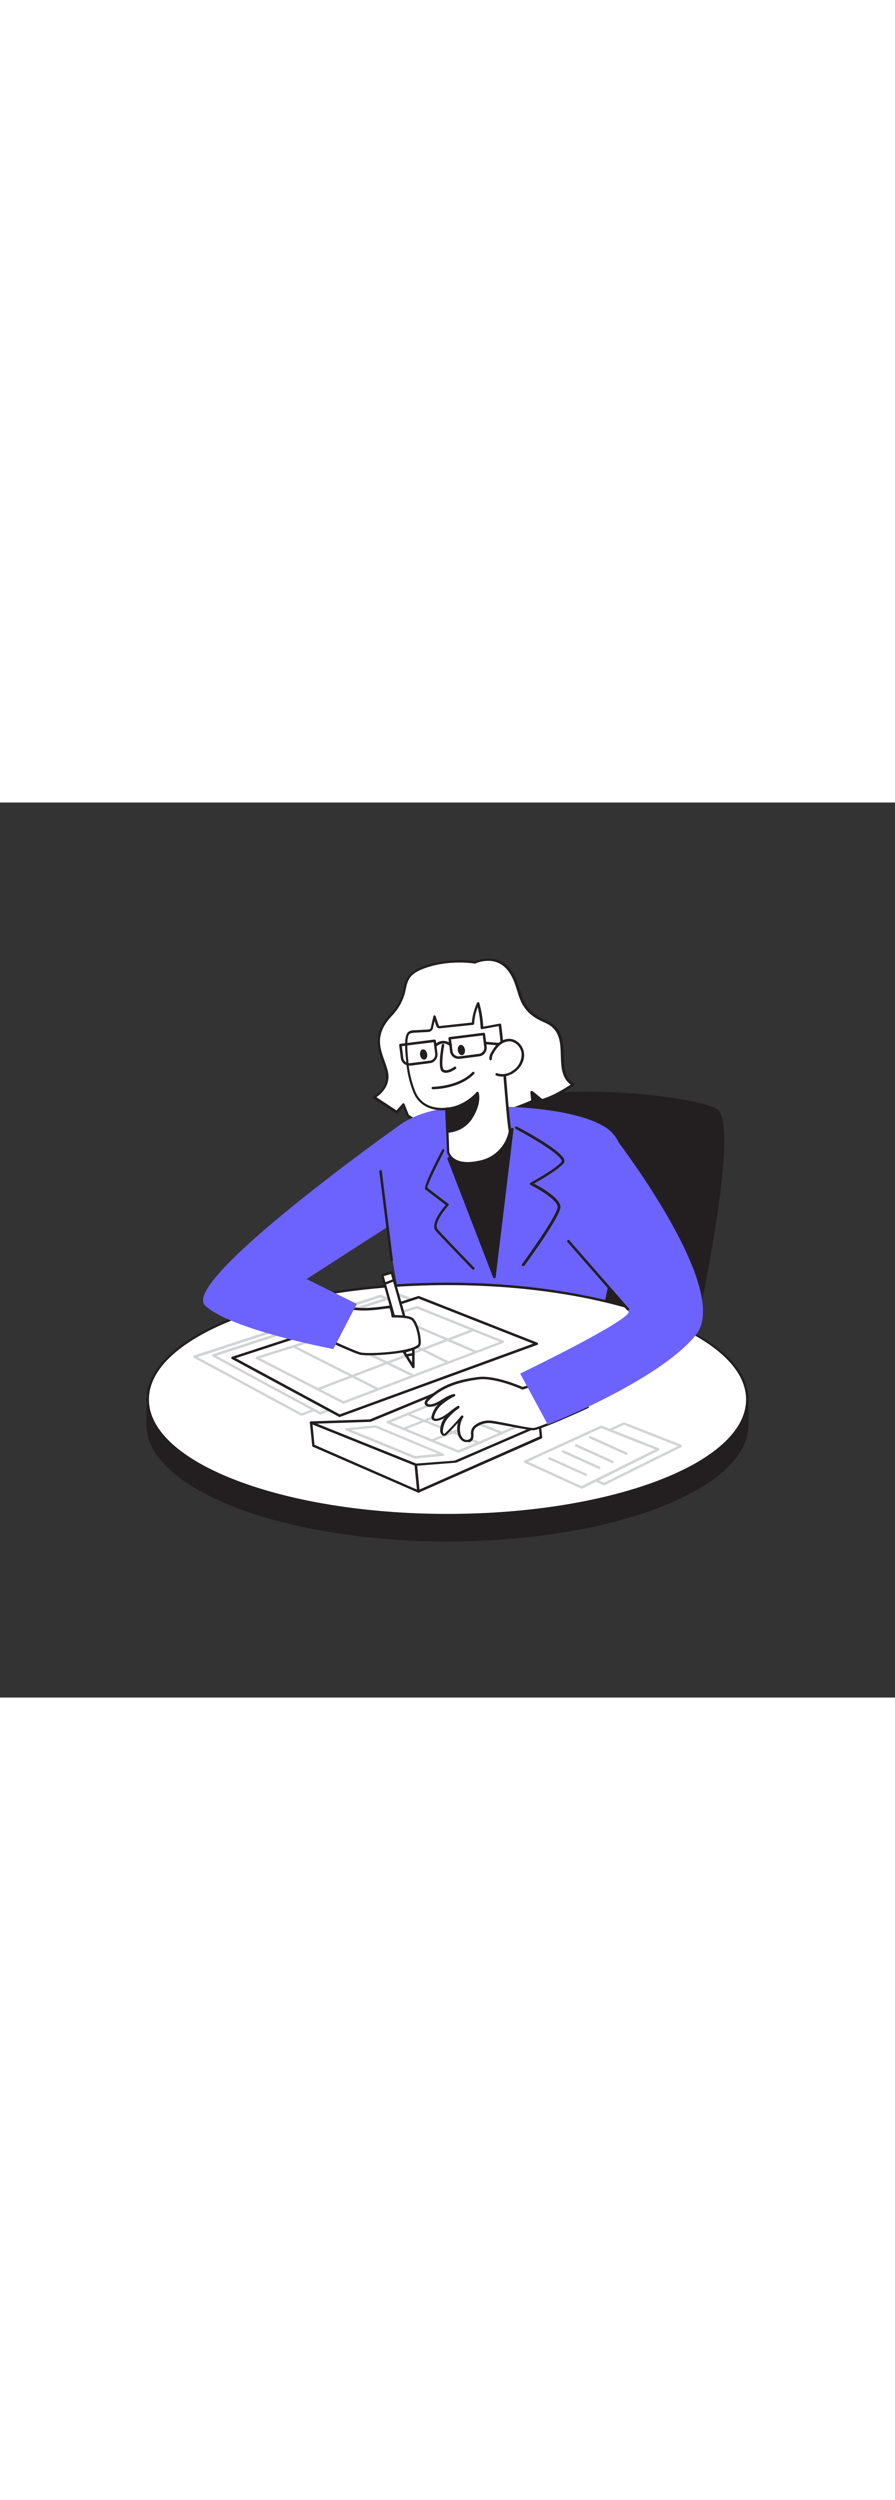 <svg version="1.1" id="Layer_1" xmlns="http://www.w3.org/2000/svg" xmlns:xlink="http://www.w3.org/1999/xlink" x="0px" y="0px" viewBox="0 0 500 500" style="width: 179px;" xml:space="preserve" data-imageid="accountant-54" imageName="Accountant" class="illustrations_image">
<rect x="0" y="0" width="500" height="500" fill="#333333" stroke="none"/>
<style type="text/css">
	.st0_accountant-54{fill:#231F20;}
	.st1_accountant-54{fill:#FFFFFF;}
	.st2_accountant-54{fill:#68E1FD;}
	.st3_accountant-54{fill:#D1D3D4;}
	.st4_accountant-54{fill:none;}
</style>
<g id="Chair_accountant-54">
	<path class="st0_accountant-54" d="M385.5,306.9c0,0,28.6-126.4,14.6-135.1s-110.1-16.2-122.2,0S257,288.7,257,288.7L385.5,306.9z"/>
	<path class="st0_accountant-54" d="M385.5,307.6h-0.1l-128.5-18.3c-0.4-0.1-0.6-0.4-0.6-0.8c0.4-4.1,8.8-101.1,21-117.2&#10;&#9;&#9;c7.8-10.3,45.2-10.2,61-9.6c27.9,1,55.2,5.1,62.2,9.5c14.3,8.9-13.1,130.7-14.3,135.9C386.1,307.4,385.8,307.7,385.5,307.6z&#10;&#9;&#9; M257.8,288.1L385,306.1c8-35.5,25.9-126.9,14.8-133.8c-13.3-8.3-109.2-16.3-121.3-0.2C267,187.4,258.5,279.3,257.8,288.1z"/>
</g>
<g id="Character_accountant-54">
	<path class="st0_accountant-54" d="M86.5,333.5C103.1,304.6,170,283,250,283s146.9,21.6,163.5,50.5h4v14c0,35.7-75,64.6-167.5,64.6&#10;&#9;&#9;S82.5,383.2,82.5,347.5v-14L86.5,333.5z"/>
	<path class="st0_accountant-54" d="M250,412.8c-92.7,0-168.2-29.3-168.2-65.3v-14c0-0.4,0.3-0.7,0.7-0.7h0h3.6c8.3-14.1,29-26.9,58.2-36.1&#10;&#9;&#9;c29.7-9.4,67.3-14.5,105.7-14.5s76,5.1,105.7,14.5c29.2,9.1,49.9,22,58.2,36.1h3.6c0.4,0,0.7,0.3,0.7,0.7v0v14&#10;&#9;&#9;C418.2,383.5,342.7,412.8,250,412.8z M83.2,334.2v13.3c0,35.2,74.8,63.9,166.8,63.9s166.8-28.6,166.8-63.9v-13.3h-3.3&#10;&#9;&#9;c-0.2,0-0.5-0.1-0.6-0.4c-16.7-29.1-85.2-50.2-162.9-50.2s-146.2,21.1-162.9,50.2c-0.1,0.2-0.4,0.4-0.6,0.4H83.2z"/>
	<path class="st1_accountant-54" d="M265.3,89.4c0,0,11.5-5.6,19.1,4.4s3,21.4,20,28.5s3.2,27.7,15.6,35.3c0,0-9.4,6.7-17.3,8.8l-5.7-4.6l0.4,5.1&#10;&#9;&#9;c0,0-49.2,22.2-69.6,8.1l-2.6-6.1l-3.8,4.3l-12.6-8.3c0,0,9.8-5.1,6.9-15s-9.3-18.5,2.7-31.2s2.8-20.6,17.6-26.3&#10;&#9;&#9;C245.4,89,255.4,88,265.3,89.4z"/>
	<path class="st0_accountant-54" d="M246.5,180.4c-8,0-14.4-1.6-19-4.8c-0.1-0.1-0.2-0.2-0.2-0.3l-2.1-5.1l-3.1,3.4c-0.2,0.3-0.6,0.3-0.9,0.1&#10;&#9;&#9;l-12.6-8.3c-0.2-0.1-0.3-0.4-0.3-0.6c0-0.2,0.2-0.5,0.4-0.6c0.4-0.2,9.2-5,6.5-14.2c-0.5-1.6-1.1-3.3-1.6-4.9&#10;&#9;&#9;c-2.8-7.9-5.8-16.1,4.5-27c5.3-5.6,6.4-10.1,7.3-14.1c1.1-4.9,2.1-9.1,10.6-12.3c13.8-5.3,27.6-3.3,29.5-3.1&#10;&#9;&#9;c1.6-0.7,12.5-4.9,19.8,4.7c2.8,3.6,3.9,7.4,5.1,11.1c2,6.5,4,12.7,14.6,17.2c9.6,4,9.8,12.4,10,19.8c0.2,6.3,0.3,12.2,5.7,15.5&#10;&#9;&#9;c0.2,0.1,0.3,0.3,0.3,0.6c0,0.2-0.1,0.5-0.3,0.6c-0.4,0.3-9.6,6.8-17.5,8.9c-0.2,0.1-0.5,0-0.6-0.1l-4.4-3.6l0.3,3.4&#10;&#9;&#9;c0,0.3-0.1,0.6-0.4,0.7c-8.8,3.8-17.9,6.9-27.3,9.4C262.6,179,254.6,180.2,246.5,180.4z M228.4,174.5c18.9,12.8,63.3-5.9,68.3-8.1&#10;&#9;&#9;l-0.4-4.6c0-0.4,0.3-0.7,0.7-0.7c0.2,0,0.3,0,0.5,0.1l5.4,4.4c6.3-1.8,13.4-6.4,15.9-8c-5.1-3.8-5.3-10-5.5-16.1&#10;&#9;&#9;c-0.2-7.6-0.4-14.9-9.1-18.6c-11.3-4.7-13.4-11.5-15.4-18.1c-1.1-3.6-2.3-7.3-4.9-10.7c-7.1-9.4-18.1-4.3-18.2-4.2&#10;&#9;&#9;c-0.1,0.1-0.3,0.1-0.4,0.1c-0.1,0-14.5-2.6-28.9,2.9c-7.8,3-8.6,6.4-9.7,11.3c-1,5.6-3.7,10.7-7.6,14.8c-9.7,10.2-7,17.7-4.2,25.5&#10;&#9;&#9;c0.6,1.6,1.2,3.3,1.6,4.9c2.4,8.4-3.8,13.6-6.2,15.2l11.2,7.4l3.4-3.8c0.2-0.2,0.4-0.3,0.6-0.2c0.2,0,0.4,0.2,0.5,0.4L228.4,174.5z&#10;&#9;&#9;"/>
	<path class="st2_accountant-54 targetColor" d="M276.1,169.8c0,0,43.6-0.4,62.4,11.8s8.4,53,5.8,66.6c-2.6,13.6-14.2,66.3-14.2,66.3l-98.7,5.7&#10;&#9;&#9;c0,0-17.4-86.5-18.7-111.7c-0.3-5.3,5.9-25,10.1-28C236.7,170.4,256.4,169,276.1,169.8z" style="fill: rgb(108, 99, 255);"/>
	<path class="st0_accountant-54" d="M286.3,182.4l-10,82.7l-25.6-66.2C250.7,198.9,276.5,192.6,286.3,182.4z"/>
	<path class="st0_accountant-54" d="M276.2,265.8c-0.3,0-0.6-0.2-0.7-0.5L250,199.2c-0.1-0.2-0.1-0.4,0-0.6c0.1-0.2,0.3-0.3,0.4-0.4&#10;&#9;&#9;c0.3-0.1,25.8-6.4,35.3-16.3c0.3-0.3,0.7-0.3,1,0c0.2,0.2,0.2,0.4,0.2,0.6l-10,82.7C276.9,265.5,276.6,265.8,276.2,265.8&#10;&#9;&#9;L276.2,265.8z M251.6,199.4l24.3,62.8l9.5-77.9C275.7,192.8,255.8,198.3,251.6,199.4L251.6,199.4z"/>
	<ellipse class="st1_accountant-54" cx="250" cy="333.5" rx="167.5" ry="64.6"/>
	<path class="st0_accountant-54" d="M250,398.8c-92.7,0-168.2-29.3-168.2-65.3s75.4-65.3,168.2-65.3s168.2,29.3,168.2,65.3S342.7,398.8,250,398.8z&#10;&#9;&#9; M250,269.6c-92,0-166.8,28.6-166.8,63.9S158,397.4,250,397.4s166.8-28.6,166.8-63.9S342,269.6,250,269.6z"/>
	<polygon class="st1_accountant-54" points="212.5,275.8 278.5,301.8 168.4,342 108.6,309.7 &#9;"/>
	<path class="st3_accountant-54" d="M168.4,342.6c-0.1,0-0.2,0-0.3-0.1l-59.8-32.3c-0.2-0.1-0.4-0.4-0.4-0.7c0-0.3,0.2-0.5,0.5-0.6l103.9-33.9&#10;&#9;&#9;c0.2-0.1,0.3-0.1,0.5,0l66,26c0.4,0.1,0.5,0.5,0.4,0.9c-0.1,0.2-0.2,0.3-0.4,0.4l-110.1,40.2C168.6,342.6,168.5,342.7,168.4,342.6z&#10;&#9;&#9; M110.4,309.8l58.1,31.4l108-39.5l-64-25.2L110.4,309.8z"/>
	<polygon class="st1_accountant-54" points="222.9,275 288.9,301 178.9,341.2 119.1,309 &#9;"/>
	<path class="st3_accountant-54" d="M178.9,341.9c-0.1,0-0.2,0-0.3-0.1l-59.8-32.3c-0.3-0.2-0.5-0.6-0.3-1c0.1-0.2,0.2-0.3,0.4-0.3l103.9-33.9&#10;&#9;&#9;c0.2-0.1,0.3-0.1,0.5,0l66,26c0.4,0.1,0.5,0.5,0.4,0.9c-0.1,0.2-0.2,0.3-0.4,0.4l-110.1,40.2C179,341.9,178.9,341.9,178.9,341.9z&#10;&#9;&#9; M120.9,309.1l58.1,31.4L287,301l-64-25.2L120.9,309.1z"/>
	<polygon class="st1_accountant-54" points="233.8,276.4 299.7,302.4 189.7,342.6 129.9,310.3 &#9;"/>
	<path class="st0_accountant-54" d="M189.7,343.3c-0.1,0-0.2,0-0.3-0.1l-59.8-32.3c-0.2-0.1-0.4-0.4-0.4-0.7c0-0.3,0.2-0.5,0.5-0.6l103.9-33.9&#10;&#9;&#9;c0.2-0.1,0.3-0.1,0.5,0l66,26c0.3,0.1,0.4,0.4,0.5,0.7c0,0.3-0.2,0.5-0.5,0.6l-110.1,40.2C189.8,343.3,189.7,343.3,189.7,343.3z&#10;&#9;&#9; M131.7,310.4l58.1,31.4l108-39.5l-64-25.2L131.7,310.4z"/>
	<path class="st3_accountant-54" d="M177.5,328.5c-0.3,0-0.5-0.2-0.6-0.5c-0.1-0.4,0-0.8,0.4-0.9l86.9-33.1c0.4-0.1,0.8,0.1,0.9,0.4&#10;&#9;&#9;c0.1,0.3-0.1,0.7-0.4,0.9l-86.9,33.1C177.6,328.5,177.6,328.5,177.5,328.5z"/>
	<path class="st3_accountant-54" d="M265.6,307.5c-0.1,0-0.2,0-0.3-0.1l-46.2-19.9c-0.4-0.2-0.5-0.6-0.4-0.9c0.1-0.4,0.6-0.5,0.9-0.4c0,0,0,0,0,0&#10;&#9;&#9;l46.2,19.9c0.4,0.1,0.5,0.6,0.4,0.9C266.1,307.4,265.9,307.6,265.6,307.5L265.6,307.5z"/>
	<path class="st3_accountant-54" d="M250.8,313.5c-0.7,0-4.9-2-47.2-23.5c-0.4-0.1-0.5-0.6-0.4-0.9s0.6-0.5,0.9-0.4c0,0,0.1,0,0.1,0.1&#10;&#9;&#9;c12.4,6.3,44.9,22.7,46.5,23.4c0.2,0,0.3,0.2,0.4,0.3c0.2,0.3,0.1,0.8-0.2,1c0,0,0,0,0,0C250.9,313.5,250.9,313.5,250.8,313.5z"/>
	<path class="st3_accountant-54" d="M231,321c-0.1,0-0.2,0-0.3-0.1L183.9,298c-0.3-0.2-0.4-0.6-0.2-1c0.2-0.3,0.5-0.4,0.8-0.3l46.8,22.9&#10;&#9;&#9;c0.3,0.2,0.5,0.6,0.3,0.9C231.5,320.8,231.2,321,231,321z"/>
	<path class="st3_accountant-54" d="M191.9,335.9c-0.1,0-0.2,0-0.3-0.1l-48.4-24.9c-0.3-0.1-0.4-0.4-0.4-0.7c0-0.3,0.2-0.5,0.5-0.6l89.4-28.3&#10;&#9;&#9;c0.2-0.1,0.3-0.1,0.5,0l48.1,19.4c0.3,0.1,0.4,0.4,0.4,0.6c0,0.3-0.2,0.5-0.5,0.6l-89.1,33.9C192,335.9,191.9,335.9,191.9,335.9z&#10;&#9;&#9; M145.3,310.4l46.6,24l87.2-33.1l-46.2-18.6L145.3,310.4z"/>
	<path class="st1_accountant-54" d="M249.4,171.1l0.9,24.2c0,0,2.1,8.9,17.9,5.4c8.5-1.7,15.1-8.5,16.8-17c-1.5-8.4-4-49-5.7-59.5l-10,1.8&#10;&#9;&#9;c-0.2-4.7-1-9.3-2.2-13.8c-1.7,3.5-2.7,7.4-2.9,11.3l-18.1,1.9c-0.4,0.1-0.8,0-1.1-0.1c-0.3-0.3-0.5-0.6-0.6-1l-1.6-4.8l-1.3,5.8&#10;&#9;&#9;c0,1.2-1,2.2-2.2,2.3c-0.1,0-0.2,0-0.3,0l-7.3,0.4c-1,0-2.1,0.2-3,0.7c-2.7,1.9-1.3,12.8-1.1,15.7c0.4,6,1.8,11.9,4.1,17.5&#10;&#9;&#9;C236.4,173.2,249.4,171.1,249.4,171.1z"/>
	<path class="st0_accountant-54" d="M261.4,202.2c-3,0.1-5.9-0.7-8.4-2.3c-1.6-1.1-2.7-2.6-3.3-4.4l-0.9-23.6c-3,0.2-13.5,0.3-17.8-9.8&#10;&#9;&#9;c-2.3-5.7-3.7-11.7-4.1-17.8l-0.1-1c-0.7-7-1-13.6,1.5-15.3c1-0.6,2.2-0.9,3.4-0.8l7.3-0.4c0.4,0,0.9-0.1,1.2-0.3&#10;&#9;&#9;c0.4-0.4,0.6-0.9,0.6-1.4l1.3-5.7c0.1-0.3,0.3-0.5,0.6-0.5c0.3,0,0.6,0.2,0.7,0.5l1.6,4.8c0.1,0.2,0.2,0.5,0.3,0.6&#10;&#9;&#9;c0.2,0.1,0.5,0.1,0.7,0l17.6-1.9c0.3-3.8,1.3-7.5,2.9-11c0.1-0.3,0.4-0.4,0.7-0.4c0.3,0,0.5,0.2,0.6,0.5c1.2,4.3,1.9,8.7,2.2,13.2&#10;&#9;&#9;l9.2-1.7c0.2,0,0.4,0,0.5,0.1c0.2,0.1,0.3,0.3,0.3,0.5c0.8,5.2,1.8,17.5,2.8,29.5c1,12.7,2.1,25.8,2.9,30&#10;&#9;&#9;c-1.6,8.9-8.4,16-17.3,17.8C266.1,201.8,263.7,202.1,261.4,202.2z M249.4,170.4c0.2,0,0.3,0.1,0.4,0.2c0.2,0.1,0.3,0.3,0.3,0.5&#10;&#9;&#9;l0.9,24.2c0.1,0.2,2.1,8.1,17,4.7c8.2-1.6,14.6-8.1,16.2-16.3c-0.8-4.4-1.8-16.9-2.9-30.1c-0.9-11.4-1.9-23.2-2.7-28.7l-9.3,1.7&#10;&#9;&#9;c-0.4,0.1-0.7-0.2-0.8-0.5c0,0,0-0.1,0-0.1c-0.2-4-0.7-7.9-1.6-11.7c-1.2,2.9-1.8,6.1-2,9.2c0,0.3-0.3,0.6-0.6,0.7l-18.2,1.9&#10;&#9;&#9;c-0.5,0.1-1.1,0-1.6-0.2c-0.5-0.3-0.8-0.8-0.9-1.4l-0.8-2.4l-0.8,3.3c0,1.6-1.4,2.9-3,2.8c-0.1,0-0.1,0-0.2,0l-7.3,0.4&#10;&#9;&#9;c-0.9,0-1.8,0.2-2.6,0.6c-2.1,1.4-1.2,10.9-0.9,14l0.1,1.1c0.4,5.9,1.8,11.8,4,17.3c4.5,10.7,16.5,8.9,17,8.9L249.4,170.4z"/>
	<path class="st0_accountant-54" d="M249.9,183.8c5.6-0.3,10.7-3.3,13.6-8.1c5.1-8.2,3.2-13.5,3.2-13.5s-6.8,8.4-17.3,8.9L249.9,183.8z"/>
	<path class="st0_accountant-54" d="M249.9,184.5L249.9,184.5c-0.4,0-0.7-0.3-0.7-0.7l-0.5-12.7c0-0.4,0.3-0.7,0.7-0.7c0,0,0,0,0,0&#10;&#9;&#9;c10-0.5,16.8-8.5,16.8-8.6c0.2-0.3,0.7-0.3,1-0.1c0.1,0.1,0.2,0.2,0.2,0.3c0.1,0.2,1.9,5.7-3.3,14.1&#10;&#9;&#9;C261.1,181.1,255.8,184.2,249.9,184.5z M250.1,171.7l0.4,11.3c5.1-0.5,9.6-3.4,12.4-7.7c3.4-5.5,3.6-9.6,3.4-11.6&#10;&#9;&#9;C264.1,166,258.3,171.1,250.1,171.7z"/>
	<path class="st1_accountant-54" d="M247.5,135.6c0,0-2.4,12.6,0,14.3s6.6-1.5,6.6-1.5"/>
	<path class="st0_accountant-54" d="M249.1,151c-0.7,0-1.5-0.2-2.1-0.6c-2.6-1.9-0.6-12.8-0.2-15c0.1-0.4,0.4-0.6,0.8-0.6c0.4,0.1,0.6,0.4,0.6,0.8&#10;&#9;&#9;c-1.1,5.8-1.6,12.7-0.3,13.6c1.6,1.1,4.7-0.7,5.8-1.5c0.3-0.3,0.7-0.3,1,0s0.3,0.7,0,1c0,0-0.1,0.1-0.1,0.1&#10;&#9;&#9;C254.4,149,251.6,151,249.1,151z"/>
	<ellipse transform="matrix(0.985 -0.172 0.172 0.985 -19.951 46.486)" class="st0_accountant-54" cx="257.8" cy="138.2" rx="2" ry="2.9"/>
	<ellipse transform="matrix(0.985 -0.172 0.172 0.985 -20.696 42.882)" class="st0_accountant-54" cx="236.7" cy="140.7" rx="2" ry="2.9"/>
	<path class="st0_accountant-54" d="M256.2,143.2c-2.4,0-4.5-1.8-4.8-4.2l-0.9-7.2c0-0.4,0.2-0.7,0.6-0.8c0,0,0,0,0,0l19.1-2.4&#10;&#9;&#9;c0.4,0,0.7,0.2,0.8,0.6l0.9,7.2c0.3,2.6-1.5,5.1-4.2,5.4l-10.9,1.4l0,0L256.2,143.2z M256.8,142.5L256.8,142.5z M252,132.3l0.8,6.5&#10;&#9;&#9;c0.2,1.9,1.9,3.2,3.8,3l10.9-1.4c0.9-0.1,1.7-0.6,2.3-1.3c0.6-0.7,0.8-1.6,0.7-2.5l-0.8-6.5L252,132.3z"/>
	<path class="st0_accountant-54" d="M228.7,147c-2.4,0-4.5-1.8-4.8-4.2l-0.9-7.2c-0.1-0.4,0.2-0.7,0.6-0.8c0,0,0,0,0,0l19.1-2.4&#10;&#9;&#9;c0.4,0,0.7,0.2,0.8,0.6l0.9,7.2c0.3,2.6-1.5,5-4.1,5.4c0,0,0,0,0,0l-10.9,1.4C229.1,147,228.9,147,228.7,147z M224.5,136.1l0.8,6.5&#10;&#9;&#9;c0.2,1.9,1.9,3.2,3.8,3c0,0,0,0,0.1,0l0,0l10.9-1.4c1.9-0.2,3.2-1.9,3-3.8c0,0,0,0,0,0l-0.8-6.5L224.5,136.1z"/>
	<path class="st0_accountant-54" d="M284.5,136.3L284.5,136.3l-13.6-1.3c-0.4-0.1-0.6-0.4-0.6-0.8c0.1-0.3,0.4-0.6,0.7-0.6l13.5,1.2&#10;&#9;&#9;c0.4,0,0.7,0.3,0.7,0.7C285.2,135.9,284.8,136.2,284.5,136.3L284.5,136.3z"/>
	<path class="st1_accountant-54" d="M274.1,143.3c0-1.3,0.3-2.6,1.1-3.7c0.9-1.8,2.2-3.4,3.7-4.8c1.5-1.4,3.5-2.1,5.6-2.2c4,0,7.4,3.8,7.6,7.8&#10;&#9;&#9;s-2.2,7.8-5.5,10c-2.7,1.8-6.2,2.5-9.2,1.4"/>
	<path class="st0_accountant-54" d="M280.5,153.1c-1.1,0-2.3-0.2-3.3-0.6c-0.4-0.1-0.5-0.6-0.4-0.9c0.1-0.4,0.6-0.5,0.9-0.4c0,0,0,0,0,0&#10;&#9;&#9;c2.9,1,6.1,0.5,8.5-1.3c3.3-2,5.2-5.5,5.2-9.4c-0.2-3.8-3.5-7.1-6.9-7.1h0c-1.9,0.1-3.7,0.8-5.1,2c-1.5,1.3-2.7,2.9-3.6,4.6&#10;&#9;&#9;c-0.7,0.9-1,2.1-1,3.2c0,0.4-0.2,0.7-0.6,0.8c0,0,0,0,0,0c-0.4,0-0.7-0.2-0.8-0.6c0,0,0,0,0,0c-0.1-1.4,0.3-2.9,1.2-4.1&#10;&#9;&#9;c1-1.9,2.3-3.6,3.9-5c1.7-1.5,3.8-2.3,6-2.3c4.2,0,8,3.9,8.3,8.4c0.3,4-2,8.2-5.8,10.6C285.1,152.3,282.8,153,280.5,153.1z"/>
	<path class="st0_accountant-54" d="M243.4,136.3c-0.2,0-0.4-0.1-0.5-0.2c-0.3-0.3-0.2-0.7,0.1-1c0,0,0,0,0,0c2.6-2.6,6.7-2.6,9.3,0c0,0,0,0,0,0&#10;&#9;&#9;c0.3,0.3,0.3,0.7,0,1c-0.3,0.3-0.7,0.3-1,0c0,0,0,0,0,0c-0.1-0.1-3.3-3.4-7.4,0.1C243.7,136.2,243.5,136.3,243.4,136.3z"/>
	<path class="st0_accountant-54" d="M241.8,160.2c-0.4,0-0.7-0.3-0.7-0.7c0-0.4,0.3-0.7,0.7-0.7c0.1,0,14.3-0.1,22.1-8.2c0.3-0.3,0.7-0.3,1,0&#10;&#9;&#9;s0.3,0.7,0,1C256.7,160.1,242.4,160.2,241.8,160.2z"/>
	<polygon class="st1_accountant-54" points="234.6,376.7 301.6,347.8 248.1,328.2 206.7,345.3 173.8,346.4 &#9;"/>
	<path class="st0_accountant-54" d="M234.6,377.4c-0.1,0-0.2,0-0.3-0.1L173.4,347c-0.3-0.2-0.5-0.6-0.3-0.9c0.1-0.2,0.4-0.4,0.6-0.4l32.9-1.1&#10;&#9;&#9;l41.2-17c0.2-0.1,0.3-0.1,0.5,0l53.5,19.5c0.3,0.1,0.4,0.4,0.5,0.6c0,0.3-0.2,0.6-0.4,0.7l-66.9,28.9&#10;&#9;&#9;C234.8,377.4,234.7,377.4,234.6,377.4z M176.6,347l58.1,29l65-28.1L248.1,329L207,346c-0.1,0-0.2,0-0.2,0L176.6,347z"/>
	<polygon class="st1_accountant-54" points="301.6,347.8 302.3,354.6 233.8,384.9 232.3,369.9 254.5,368.1 &#9;"/>
	<path class="st0_accountant-54" d="M233.8,385.6c-0.1,0-0.2,0-0.4-0.1c-0.2-0.1-0.3-0.3-0.4-0.5l-1.5-15c0-0.2,0-0.4,0.2-0.5&#10;&#9;&#9;c0.1-0.1,0.3-0.2,0.5-0.2l22.2-1.7l46.9-20.3c0.2-0.1,0.4-0.1,0.6,0c0.2,0.1,0.3,0.3,0.3,0.5l0.7,6.8c0,0.3-0.1,0.6-0.4,0.7&#10;&#9;&#9;L234,385.5C233.9,385.5,233.8,385.6,233.8,385.6z M233,370.5l1.3,13.3l67.2-29.7l-0.5-5.3l-46.2,20c-0.1,0-0.1,0-0.2,0L233,370.5z"/>
	<polygon class="st1_accountant-54" points="233.8,384.9 175.1,359.2 173.8,346.4 232.3,369.9 &#9;"/>
	<path class="st0_accountant-54" d="M233.8,385.6c-0.1,0-0.2,0-0.3-0.1l-58.7-25.6c-0.2-0.1-0.4-0.3-0.4-0.6l-1.3-12.8c0-0.2,0.1-0.5,0.3-0.6&#10;&#9;&#9;c0.2-0.1,0.5-0.2,0.7-0.1l58.5,23.5c0.2,0.1,0.4,0.3,0.4,0.6l1.5,15c0,0.2-0.1,0.5-0.3,0.6C234.1,385.5,233.9,385.6,233.8,385.6z&#10;&#9;&#9; M175.7,358.8l57.2,25l-1.3-13.4l-57-22.9L175.7,358.8z"/>
	<path class="st3_accountant-54" d="M231.9,366.5c-0.1,0-0.2,0-0.3,0l-38.3-15.7c-0.4-0.2-0.5-0.6-0.4-0.9c0.1-0.2,0.3-0.4,0.6-0.4l16.2-1.6&#10;&#9;&#9;c0.1,0,0.2,0,0.3,0l37.7,15.8c0.4,0.2,0.5,0.6,0.4,0.9c-0.1,0.2-0.3,0.4-0.6,0.4L231.9,366.5L231.9,366.5z M196.4,350.5l35.6,14.6&#10;&#9;&#9;l12.7-1.3l-35-14.6L196.4,350.5z"/>
	<path class="st3_accountant-54" d="M255.9,363.2L255.9,363.2c-0.6-0.1-27.9-11.5-39.6-16.4c-0.3-0.1-0.4-0.4-0.4-0.6c0-0.3,0.2-0.5,0.4-0.6&#10;&#9;&#9;l32.5-13.4c0.2-0.1,0.4-0.1,0.5,0l39.7,15.7c0.4,0.2,0.5,0.6,0.4,0.9c-0.1,0.2-0.2,0.3-0.4,0.4&#10;&#9;&#9;C258.9,362.4,256.4,363.2,255.9,363.2z M218.4,346.2c13.1,5.5,35.4,14.7,37.6,15.6c2-0.7,18.9-8,31-13.2l-37.9-15L218.4,346.2z"/>
	<path class="st3_accountant-54" d="M266.8,358.1c-0.1,0-0.2,0-0.3-0.1l-39-15.8c-0.4,0-0.7-0.3-0.7-0.7c0-0.4,0.3-0.7,0.7-0.7&#10;&#9;&#9;c0.1,0,0.3,0.1,0.4,0.2l39,15.8c0.4,0.1,0.5,0.5,0.4,0.9c0,0,0,0,0,0C267.3,358,267,358.1,266.8,358.1z"/>
	<path class="st3_accountant-54" d="M279.5,352.6c-0.1,0-0.2,0-0.3-0.1c-0.7-0.3-25.8-10.3-39-15.5c-0.4-0.1-0.5-0.5-0.4-0.9&#10;&#9;&#9;c0.1-0.4,0.6-0.5,0.9-0.4c0,0,0,0,0,0c1.6,0.6,38.3,15.1,39.1,15.5c0.3,0.2,0.5,0.6,0.3,0.9c0,0,0,0,0,0&#10;&#9;&#9;C280,352.4,279.8,352.6,279.5,352.6z"/>
	<path class="st3_accountant-54" d="M225.4,350.6c-0.4,0-0.7-0.3-0.7-0.7c0-0.3,0.2-0.5,0.4-0.6l33.8-13.1c0.4-0.1,0.8,0,0.9,0.4c0,0,0,0,0,0&#10;&#9;&#9;c0.1,0.4,0,0.8-0.4,0.9l-33.8,13C225.6,350.5,225.5,350.6,225.4,350.6z"/>
	<path class="st3_accountant-54" d="M241.2,357.1c-0.4,0-0.7-0.3-0.7-0.7c0-0.3,0.2-0.5,0.4-0.6c12.9-5,32.4-12.6,34-13.7c0.1-0.2,0.3-0.3,0.5-0.3&#10;&#9;&#9;l0,0c0.4,0,0.7,0.3,0.7,0.7v0c0,0.6,0,1.2-34.7,14.5C241.4,357.1,241.3,357.2,241.2,357.1z M275.4,342.6L275.4,342.6z"/>
	<path class="st1_accountant-54" d="M314.5,319.3c-0.2,0.7-22.4,7.9-22.4,7.9s-15.2-6.9-24.7-5.7c-10.6,1.4-20.4,4.1-28.2,11.9&#10;&#9;&#9;c-0.6,0.6-1.3,1.5-1,2.4s1.5,1.1,2.4,1.1c4.8-0.4,8.4-4.8,13.1-5.8c-2.5,1.3-4.9,2.8-7.1,4.5c-2.2,1.8-3.8,4.2-4.6,6.9&#10;&#9;&#9;c-0.2,0.5-0.2,1.1,0.1,1.6c0.4,0.8,1.6,0.8,2.4,0.6c4.5-1,7.6-5,11.6-7.3c-2.3,1.7-4.5,3.6-6.4,5.7c-1.9,2.2-3,5-3,7.8&#10;&#9;&#9;c0,1.1,0.7,2.4,1.7,2.1c0.3-0.1,0.5-0.3,0.7-0.5c3.2-3,6.2-6.3,9-9.8c-1.5,2.5-2.2,5.4-1.9,8.2c0.1,1.9,1,3.8,2.5,5&#10;&#9;&#9;c1.6,1,4.2,0.6,4.9-1.2c0.4-1,0.1-2.2,0.1-3.3c0.2-4.5,7-6.4,10.6-5.9c6.2,0.8,20.1,4,23.5,4.1s30.5-12.3,30.5-12.3"/>
	<path class="st0_accountant-54" d="M260.7,357.3c-0.8,0-1.7-0.2-2.4-0.7c-2.1-1.4-2.7-4-2.8-5.5c-0.2-1.5-0.1-3,0.3-4.5c-2,2.2-4.1,4.4-6.2,6.5&#10;&#9;&#9;c-0.3,0.3-0.6,0.5-1,0.6c-0.5,0.2-1,0.1-1.5-0.2c-0.7-0.6-1.2-1.6-1.2-2.5c0-2.6,0.8-5.1,2.3-7.1c-1.1,0.7-2.4,1.2-3.7,1.5&#10;&#9;&#9;c-1.5,0.3-2.6,0-3.2-0.9c-0.3-0.7-0.4-1.4-0.1-2.1c0.6-2.3,1.8-4.3,3.4-6c-1.3,0.6-2.7,1-4.1,1.2c-1.2,0.1-2.7-0.3-3.2-1.5&#10;&#9;&#9;s0.8-2.7,1.2-3.1c8.6-8.5,19.3-10.9,28.7-12.1c9-1.1,22.8,4.7,24.8,5.6c8-2.6,20.6-6.8,21.9-7.6c0.2-0.2,0.5-0.3,0.8-0.2&#10;&#9;&#9;c0.4,0.1,0.6,0.5,0.4,0.9c-0.1,0.4-0.4,1.1-22.9,8.3c-0.2,0.1-0.3,0.1-0.5,0c-0.1-0.1-15.2-6.8-24.3-5.6s-19.5,3.5-27.8,11.7&#10;&#9;&#9;c-0.7,0.7-1,1.2-0.9,1.6s1,0.7,1.7,0.6c2.4-0.2,4.5-1.5,6.8-2.9c1.9-1.3,4-2.3,6.3-2.9c0.3-0.1,0.7,0.1,0.8,0.4&#10;&#9;&#9;c0.1,0.3,0,0.7-0.3,0.9c-2.5,1.2-4.8,2.7-7,4.5c-2.1,1.7-3.6,4-4.4,6.6c-0.1,0.3-0.1,0.7,0,1.1c0.2,0.4,1.1,0.4,1.7,0.3&#10;&#9;&#9;c2.7-0.6,4.9-2.3,7.2-4.1c1.3-1.1,2.7-2.1,4.2-3c0.3-0.2,0.7-0.1,0.9,0.2c0.2,0.3,0.1,0.7-0.1,1c-2.3,1.6-4.4,3.5-6.2,5.6&#10;&#9;&#9;c-1.8,2-2.8,4.7-2.9,7.4c0,0.5,0.2,1,0.6,1.4c0.1,0,0.2,0,0.2,0c0.2-0.1,0.3-0.2,0.4-0.3c3.2-3,6.2-6.3,9-9.7&#10;&#9;&#9;c0.2-0.3,0.7-0.4,1-0.2c0,0,0,0,0,0c0.3,0.2,0.4,0.6,0.2,0.9c-1.4,2.3-2.1,5.1-1.8,7.8c0.1,1.2,0.6,3.4,2.2,4.4&#10;&#9;&#9;c0.8,0.5,1.7,0.6,2.5,0.3c0.6-0.2,1.1-0.6,1.3-1.1c0.2-0.6,0.2-1.2,0.1-1.8c0-0.4,0-0.8,0-1.2c0.1-1.6,0.9-3,2.2-4&#10;&#9;&#9;c2.7-2,5.9-2.9,9.2-2.5c2.8,0.4,7.2,1.2,11.5,2.1c5,1,10.1,2,11.9,2l0,0c2.5,0,19.4-7.3,30.1-12.3c0.4-0.2,0.8,0,0.9,0.3&#10;&#9;&#9;s0,0.8-0.3,0.9c-2.8,1.3-27.3,12.5-30.8,12.4c-1.9-0.1-6.9-1-12.1-2c-4.3-0.8-8.7-1.7-11.4-2c-2.9-0.3-5.8,0.5-8.1,2.2&#10;&#9;&#9;c-1,0.7-1.6,1.8-1.7,3c0,0.4,0,0.7,0,1.1c0.1,0.8,0,1.6-0.2,2.4c-0.4,1-1.2,1.7-2.2,2C261.7,357.2,261.2,357.3,260.7,357.3z"/>
	<path class="st2_accountant-54 targetColor" d="M342,185.1c0,0,67.5,86.6,46.8,112.3S306,347.5,306,347.5L290.6,319c0,0,59.4-28.6,60.7-34.4l-43.7-51.3&#10;&#9;&#9;C307.7,233.3,318.1,180.7,342,185.1z" style="fill: rgb(108, 99, 255);"/>
	<line class="st4_accountant-54" x1="350.7" y1="283" x2="317.5" y2="245"/>
	<path class="st0_accountant-54" d="M350.7,283.7c-0.2,0-0.4-0.1-0.5-0.2l-33.2-38c-0.3-0.3-0.2-0.7,0.1-1c0.3-0.3,0.7-0.2,1,0.1l0,0l33.2,38&#10;&#9;&#9;c0.3,0.3,0.2,0.7-0.1,1C351.1,283.6,350.9,283.7,350.7,283.7z"/>
	<path class="st0_accountant-54" d="M264.4,261c-0.2,0-0.4-0.1-0.5-0.2c-0.2-0.2-17-17.6-20.4-21.4s3.4-12.2,5.5-14.6c-2.3-1.7-10.3-7.8-11.3-8.6&#10;&#9;&#9;c-0.5-0.4-1.6-1.3,9.3-22.2c0.2-0.3,0.6-0.5,0.9-0.3c0.3,0.2,0.5,0.6,0.3,0.9l0,0c-4.6,8.9-9.4,18.8-9.5,20.6&#10;&#9;&#9;c1.8,1.4,11.6,8.9,11.7,8.9c0.2,0.1,0.3,0.3,0.3,0.5c0,0.2,0,0.4-0.2,0.5c-2.5,2.8-8.4,10.5-6,13.3c3.3,3.8,20.2,21.2,20.4,21.4&#10;&#9;&#9;c0.3,0.3,0.3,0.7,0,1c0,0,0,0,0,0C264.7,260.9,264.6,261,264.4,261z M238.7,215.3L238.7,215.3z"/>
	<path class="st0_accountant-54" d="M292.2,259c-0.4,0-0.7-0.3-0.7-0.7c0-0.1,0-0.3,0.1-0.4c5.5-7.5,19.9-27.9,19.9-32c0-3.9-11-10.2-15.2-12.3&#10;&#9;&#9;c-0.2-0.1-0.3-0.3-0.3-0.6c0-0.3,0.1-0.5,0.4-0.6c0.1-0.1,14.2-7.8,17.3-11.7c0.1-0.2,0.2-0.3,0.1-0.5&#10;&#9;&#9;c-0.7-3.5-14.3-11.7-25.6-17.8l-0.1-0.1c-0.3-0.2-0.5-0.6-0.3-1c0.2-0.3,0.6-0.5,1-0.3l0.1,0.1c7.6,4,25.3,13.9,26.4,18.7&#10;&#9;&#9;c0.1,0.6,0,1.2-0.4,1.7c-2.8,3.5-13.1,9.5-16.6,11.4c3.9,2,14.8,8.2,14.8,13c0,5.3-18.1,30-20.1,32.8&#10;&#9;&#9;C292.7,259,292.4,259,292.2,259z"/>
	<polygon class="st1_accountant-54" points="231,305.2 225.6,306.9 213.6,264.1 218.9,262.5 &#9;"/>
	<path class="st0_accountant-54" d="M225.6,307.5c-0.3,0-0.6-0.2-0.6-0.5l-12.1-42.7c-0.1-0.4,0.1-0.7,0.5-0.9l5.3-1.6c0.2-0.1,0.4,0,0.5,0.1&#10;&#9;&#9;c0.2,0.1,0.3,0.2,0.3,0.4l12.1,42.7c0.1,0.4-0.1,0.8-0.5,0.9l-5.3,1.6C225.8,307.5,225.7,307.5,225.6,307.5z M214.4,264.6&#10;&#9;&#9;l11.7,41.4l4-1.2l-11.7-41.4L214.4,264.6z"/>
	<polygon class="st1_accountant-54" points="231,305.2 225.6,306.9 230.9,315.3 &#9;"/>
	<path class="st0_accountant-54" d="M230.9,316c-0.2,0-0.5-0.1-0.6-0.3l-5.3-8.5c-0.1-0.2-0.1-0.4-0.1-0.6c0.1-0.2,0.3-0.4,0.5-0.4l5.3-1.6&#10;&#9;&#9;c0.2-0.1,0.4,0,0.6,0.1c0.2,0.1,0.3,0.3,0.3,0.6v10.1c0,0.3-0.2,0.6-0.5,0.7C231,316,231,316,230.9,316z M226.7,307.2l3.5,5.6v-6.7&#10;&#9;&#9;L226.7,307.2z"/>
	<path class="st1_accountant-54" d="M190.2,280.9c0,0-17.1,3.8-20.6,12.9c0,0,27.3,12.9,31.8,14s33-0.6,33.1-5.7s-1.9-11.6-4-13.5&#10;&#9;&#9;s-11.1-1.7-11.1-1.7c-0.2-1.8-0.6-3.6-1.4-5.3C214.3,281.9,200.7,285,190.2,280.9z"/>
	<path class="st0_accountant-54" d="M206.3,308.8c-1.7,0.1-3.4-0.1-5.1-0.3c-4.6-1.1-30.9-13.5-32-14c-0.3-0.2-0.5-0.5-0.4-0.9&#10;&#9;&#9;c3.6-9.4,20.4-13.2,21.1-13.3c0.1,0,0.3,0,0.4,0c8.4,3.3,18.9,1.8,24.5,1.1c1.3-0.2,2.3-0.3,3-0.4c0.3,0,0.5,0.1,0.7,0.4&#10;&#9;&#9;c0.7,1.6,1.2,3.2,1.4,4.9c2.2,0,9.1,0.1,11,1.9c2.3,2.1,4.3,8.8,4.2,14c-0.1,0.8-0.5,1.6-1.2,2.1&#10;&#9;&#9;C230,307.4,214.8,308.8,206.3,308.8z M170.4,293.5c4.1,1.9,27,12.7,31.1,13.7s26.8-0.3,31.6-4c0.4-0.2,0.6-0.6,0.7-1&#10;&#9;&#9;c0.1-5.2-2-11.3-3.8-13c-1.4-1.3-7.2-1.6-10.6-1.5c-0.4,0-0.7-0.3-0.7-0.6c-0.2-1.6-0.5-3.1-1.1-4.6c-0.6,0.1-1.5,0.2-2.5,0.3&#10;&#9;&#9;c-5.7,0.8-16.3,2.2-25-1.1C188.3,282.1,174.1,285.7,170.4,293.5z"/>
	<line class="st4_accountant-54" x1="215" y1="268.8" x2="220.2" y2="266.7"/>
	<path class="st0_accountant-54" d="M215,269.5c-0.4,0-0.7-0.3-0.7-0.7c0-0.3,0.2-0.5,0.4-0.6l5.2-2c0.3-0.2,0.8,0,0.9,0.3c0.2,0.3,0,0.8-0.3,0.9&#10;&#9;&#9;c0,0-0.1,0-0.1,0l-5.2,2C215.2,269.4,215.1,269.5,215,269.5z"/>
	<line class="st4_accountant-54" x1="226.9" y1="308.9" x2="230.9" y2="308.1"/>
	<path class="st0_accountant-54" d="M226.9,309.6c-0.3,0-0.6-0.2-0.7-0.6c-0.1-0.4,0.2-0.7,0.6-0.8c0,0,0,0,0,0l4-0.7c0.4-0.1,0.8,0.1,0.9,0.5&#10;&#9;&#9;c0.1,0.4-0.1,0.8-0.5,0.9c0,0-0.1,0-0.1,0L226.9,309.6L226.9,309.6z"/>
	<path class="st2_accountant-54 targetColor" d="M222.7,180.6c0,0-122.4,86.8-108.1,100.4s71.6,24.3,71.6,24.3l13.1-25.2l-28-13.9c8-5.2,51.4-33.1,51.4-33.1&#10;&#9;&#9;L222.7,180.6z" style="fill: rgb(108, 99, 255);"/>
	<line class="st4_accountant-54" x1="218.8" y1="255.6" x2="212.6" y2="206"/>
	<path class="st0_accountant-54" d="M218.8,256.3c-0.4,0-0.7-0.3-0.7-0.6l-6.2-49.6c0-0.4,0.2-0.7,0.6-0.8s0.7,0.2,0.8,0.6l6.2,49.6&#10;&#9;&#9;C219.6,255.9,219.3,256.2,218.8,256.3C218.9,256.3,218.9,256.3,218.8,256.3L218.8,256.3z"/>
	<path class="st3_accountant-54" d="M211.3,328.5c-0.1,0-0.2,0-0.3-0.1l-47.4-24c-0.4-0.1-0.5-0.5-0.4-0.9s0.5-0.5,0.9-0.4c0.1,0,0.1,0,0.1,0.1&#10;&#9;&#9;l47.4,24c0.3,0.2,0.5,0.6,0.3,0.9C211.9,328.3,211.6,328.5,211.3,328.5L211.3,328.5z"/>
	<polygon class="st1_accountant-54" points="348.6,346.9 306,366.3 337.5,380.8 380.4,359.4 &#9;"/>
	<path class="st3_accountant-54" d="M337.5,381.5c-0.1,0-0.2,0-0.3-0.1L305.7,367c-0.4-0.2-0.5-0.6-0.3-0.9c0.1-0.1,0.2-0.3,0.3-0.3l42.6-19.5&#10;&#9;&#9;c0.2-0.1,0.4-0.1,0.5,0l31.8,12.5c0.3,0.1,0.4,0.3,0.4,0.6c0,0.3-0.1,0.5-0.4,0.7l-42.9,21.3C337.7,381.4,337.6,381.5,337.5,381.5z&#10;&#9;&#9; M307.7,366.3l29.8,13.7l41.2-20.5l-30.1-11.9L307.7,366.3z"/>
	<polygon class="st1_accountant-54" points="335.9,348.7 293.3,368.2 324.8,382.6 367.7,361.2 &#9;"/>
	<path class="st3_accountant-54" d="M324.8,383.3c-0.1,0-0.2,0-0.3-0.1L293,368.8c-0.4-0.2-0.5-0.6-0.3-0.9c0.1-0.2,0.2-0.3,0.3-0.3l42.6-19.5&#10;&#9;&#9;c0.2-0.1,0.4-0.1,0.5,0l31.9,12.6c0.3,0.1,0.4,0.3,0.4,0.6c0,0.3-0.1,0.5-0.4,0.7l-42.9,21.4C325,383.3,324.9,383.3,324.8,383.3z&#10;&#9;&#9; M295,368.2l29.8,13.7l41.2-20.5l-30.1-11.9L295,368.2z"/>
	<line class="st4_accountant-54" x1="306.9" y1="366.3" x2="327.3" y2="375.5"/>
	<path class="st3_accountant-54" d="M327.3,376.2c-0.1,0-0.2,0-0.3-0.1l-20.3-9.1c-0.4-0.2-0.5-0.6-0.4-0.9c0,0,0,0,0,0c0.2-0.4,0.6-0.5,0.9-0.4&#10;&#9;&#9;l20.3,9.2c0.4,0.2,0.5,0.6,0.4,0.9c0,0,0,0,0,0C327.8,376.1,327.5,376.2,327.3,376.2z"/>
	<line class="st4_accountant-54" x1="314.5" y1="362.5" x2="334.8" y2="371.7"/>
	<path class="st3_accountant-54" d="M334.8,372.4c-0.1,0-0.2,0-0.3-0.1l-20.3-9.2c-0.4-0.2-0.5-0.6-0.4-0.9s0.6-0.5,0.9-0.4l20.3,9.2&#10;&#9;&#9;c0.4,0.2,0.5,0.6,0.4,0.9c0,0,0,0,0,0C335.3,372.3,335.1,372.4,334.8,372.4z"/>
	<line class="st4_accountant-54" x1="321.9" y1="359.2" x2="342.2" y2="368.4"/>
	<path class="st3_accountant-54" d="M342.2,369.1c-0.1,0-0.2,0-0.3-0.1l-20.3-9.2c-0.4-0.2-0.5-0.6-0.4-0.9c0.2-0.4,0.6-0.5,0.9-0.4l20.3,9.2&#10;&#9;&#9;c0.3,0.2,0.5,0.6,0.4,0.9C342.7,368.9,342.5,369.1,342.2,369.1z"/>
	<line class="st4_accountant-54" x1="329.7" y1="354.6" x2="350" y2="363.8"/>
	<path class="st3_accountant-54" d="M350,364.5c-0.1,0-0.2,0-0.3-0.1l-20.3-9.2c-0.3-0.2-0.4-0.6-0.3-1c0.2-0.3,0.5-0.4,0.8-0.3l20.3,9.2&#10;&#9;&#9;c0.4,0.2,0.5,0.6,0.4,0.9C350.6,364.4,350.3,364.5,350,364.5L350,364.5z"/>
</g>
</svg>